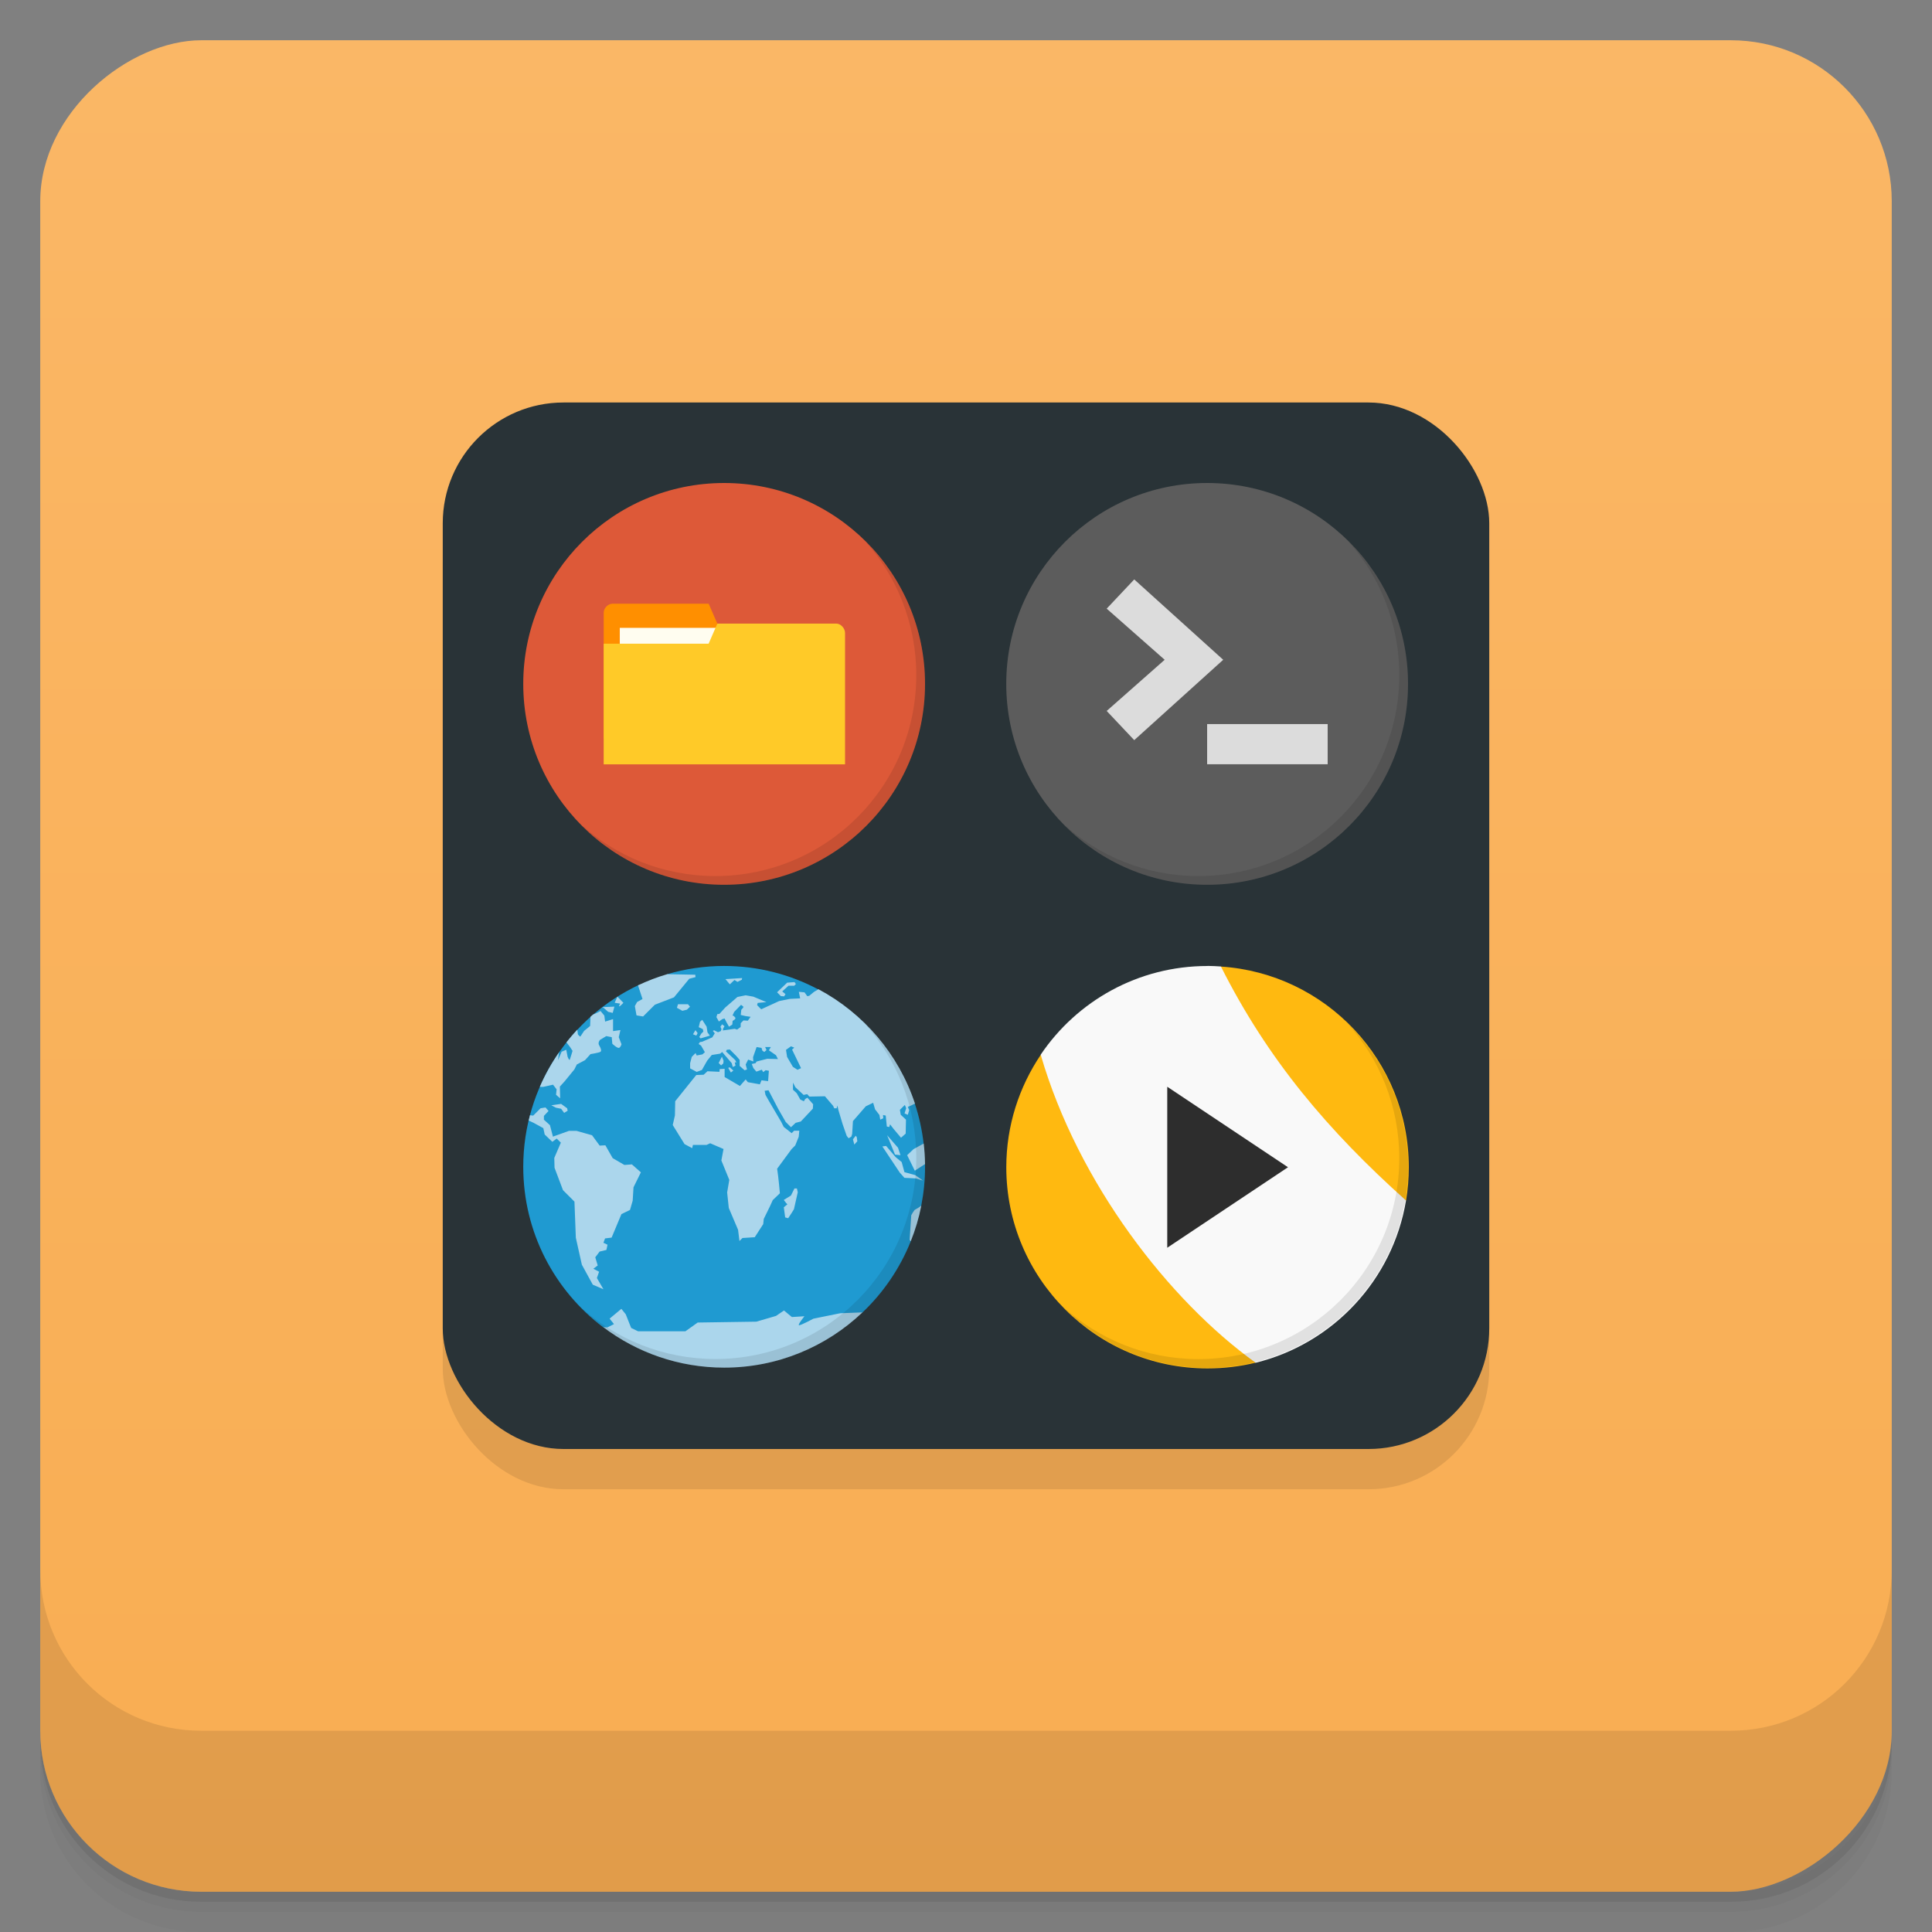<?xml version="1.0" encoding="UTF-8"?>
<svg width="48" height="48" version="1.1" viewBox="0 0 48 48" xmlns="http://www.w3.org/2000/svg">
 <rect x="0" y="0" width="48" height="48" fill="#808080" stroke="none"/>
 <defs>
  <linearGradient id="linearGradient4411" x1="-1" x2="-47" y1="24" y2="24" gradientUnits="userSpaceOnUse">
   <stop stop-color="#fab766" offset="0"/>
   <stop stop-color="#f9ad52" offset="1"/>
  </linearGradient>
 </defs>
 <g transform="translate(0 3.949e-5)">
  <path d="m1 43v0.25c0 2.216 1.784 4 4 4h38c2.216 0 4-1.784 4-4v-0.25c0 2.216-1.784 4-4 4h-38c-2.216 0-4-1.784-4-4zm0 0.5v0.5c0 2.216 1.784 4 4 4h38c2.216 0 4-1.784 4-4v-0.5c0 2.216-1.784 4-4 4h-38c-2.216 0-4-1.784-4-4z" opacity=".02"/>
  <path d="m1 43.25v0.25c0 2.216 1.784 4 4 4h38c2.216 0 4-1.784 4-4v-0.25c0 2.216-1.784 4-4 4h-38c-2.216 0-4-1.784-4-4z" opacity=".05"/>
  <path d="m1 43v0.25c0 2.216 1.784 4 4 4h38c2.216 0 4-1.784 4-4v-0.25c0 2.216-1.784 4-4 4h-38c-2.216 0-4-1.784-4-4z" opacity=".1"/>
 </g>
 <rect transform="rotate(-90)" x="-47" y="1" width="46" height="46" rx="4" fill="url(#linearGradient4411)"/>
 <g transform="translate(0 3.949e-5)">
  <g transform="translate(0 -1004.4)">
   <path d="m1 1043.4v4c0 2.216 1.784 4 4 4h38c2.216 0 4-1.784 4-4v-4c0 2.216-1.784 4-4 4h-38c-2.216 0-4-1.784-4-4z" opacity=".1"/>
  </g>
 </g>
 <rect x="11" y="11" width="26" height="26" rx="3" opacity=".1"/>
 <rect x="11" y="10" width="26" height="26" rx="3" fill="#293337"/>
 <g transform="matrix(.217 0 0 .217 24.783 11.783)">
  <path d="m24 1c12.703 0 23 10.297 23 23s-10.297 23-23 23-23-10.297-23-23 10.297-23 23-23z" fill="#5c5c5c"/>
 </g>
 <g transform="matrix(.217 0 0 .217 24.783 11.783)"></g>
 <g transform="matrix(.217 0 0 .217 24.783 11.783)">
  <g fill="#dcdcdc">
   <path d="m37.8 33.2v-4.6h-13.8v4.6"/>
   <path d="m15.653 30.44-3.153-3.342 6.638-5.858-6.638-5.854 3.153-3.346 10.187 9.2"/>
  </g>
 </g>
 <g transform="matrix(.217 0 0 .217 24.783 11.783)">
  <path d="m40.03 7.531c3.712 4.084 5.969 9.514 5.969 15.469 0 12.703-10.297 23-23 23-5.954 0-11.384-2.256-15.469-5.969 4.178 4.291 10.01 6.969 16.469 6.969 12.703 0 23-10.298 23-23 0-6.462-2.677-12.291-6.969-16.469z" opacity=".1"/>
 </g>
 <g transform="matrix(.217 0 0 .217 12.783 11.783)">
  <path d="m24 1c12.703 0 23 10.297 23 23s-10.297 23-23 23-23-10.297-23-23 10.297-23 23-23z" fill="#dd5938"/>
 </g>
 <g transform="matrix(.217 0 0 .217 12.783 11.783)">
  <path d="m40.03 7.531c3.712 4.084 5.969 9.514 5.969 15.469 0 12.703-10.297 23-23 23-5.954 0-11.384-2.256-15.469-5.969 4.178 4.291 10.01 6.969 16.469 6.969 12.703 0 23-10.298 23-23 0-6.462-2.677-12.291-6.969-16.469z" opacity=".1"/>
 </g>
 <g transform="matrix(.77 0 0 .77 12.391 11.826)">
  <path d="m3.387 4.404v4.063h6.491l-2.822-3.697-0.282-0.649h-3.104c-0.141 0-0.282 0.141-0.282 0.282z" fill="#ff8f00"/>
  <rect x="3.906" y="4.9" width="3.246" height="1.298" fill="#fffdf0"/>
  <path transform="matrix(1.298 0 0 1.298 -.508 -47.808)" d="m5.826 40.501-0.217 0.499h-2.609v3h6v-3.267c0-0.116-0.108-0.232-0.217-0.232z" fill="#ffca28"/>
 </g>
 <g transform="matrix(.217 0 0 .217 12.783 23.782)">
  <path d="m24 1c-2.27 0-4.462 0.334-6.533 0.947 1.534 1.053-1.25 2.02-3.205 1.215-7.833 3.667-13.262 11.617-13.262 20.838 0 7.505 3.595 14.169 9.156 18.367 5.844 2.633 21.844 2.633 29.684-1.699 2.366-2.249 4.253-4.995 5.494-8.07v-2e-3c0.234-1.595 0.667-3.594 1.23-4.15h2e-3c0.282-1.438 0.434-2.923 0.434-4.443 0-0.118-6e-3 -0.234-8e-3 -0.352h-2e-3c-0.992-0.649-0.556-1.182-0.154-2.348-0.185-1.577-0.527-3.105-1.014-4.568-1.826-0.738-7.823-7.734-11.1-13.08-3.203-1.692-6.85-2.654-10.725-2.654z" fill="#1f9ad1"/>
  <path d="m17.475 1.943c-1.152 0.34-2.267 0.767-3.336 1.275l0.514 1.566-0.621 0.346-0.254 0.465 0.189 1.063 0.754 0.125 1.344-1.344 2.191-0.844 1.75-2.129 0.719-0.189-0.031-0.273zm8.582 0.443-1.906 0.121 0.5 0.598 0.531-0.5 0.344 0.219 0.5-0.25zm6 0.461-0.844 0.066-1.152 1.1 0.434 0.438 0.375 0.031 0.156-0.254-0.375-0.314 0.719-0.652h0.656l0.189-0.191-0.156-0.223zm2.725 0.824-8e-3 6e-3 -0.498 0.299-0.531 0.438-0.225 0.047-0.316-0.438-0.652-0.063l0.152 0.75-1.188 0.059-1.219 0.25-2.053 0.941-0.469-0.475 0.064-0.254 1-0.09-1.496-0.627-0.879-0.156-0.941 0.191-1.406 1.217-0.652 0.719-0.25 0.031-0.098 0.344 0.281 0.5 0.406-0.281 0.25-0.063 0.188 0.375 0.316 0.563 0.379-0.25 0.031-0.408 0.27-0.189 0.066-0.156-0.188-0.219-0.156-0.063 0.188-0.41 0.785-0.809 0.254 0.189v0.125l-0.223 0.25-0.066 0.594 0.535 0.125 0.594 0.09-0.314 0.441-0.5-0.031-0.314 0.316-0.012 0.441-0.404 0.297-0.273-0.094-1.355 0.188 0.031-0.229 0.156-0.25-0.277-0.223-0.191 0.281 0.125 0.279-0.09 0.221-0.313 0.125-0.439-0.221-0.156 0.064 0.225 0.281-0.281 0.463-1.162 0.504-0.25 0.031-0.156 0.223 0.281 0.191 0.436 0.752-0.283 0.25-0.656 0.125-0.125-0.281-0.434 0.438-0.191 0.721v0.598l0.754 0.406 0.594-0.221 0.602-1.064 0.527-0.652 0.969-0.156 0.219-0.188 1.098 1.281 0.121 0.438 0.313-0.156-0.09-0.375h0.188l-0.125-0.254-1.063-1 0.094-0.188 0.344-0.031 0.75 0.75 0.375 0.441v0.688l0.566 0.5 0.277-0.094-0.152-0.566 0.281-0.563 0.439 0.156 0.156 0.063-0.031-0.5 0.406-1.158 0.563 0.098 0.094 0.313 0.221 0.156 0.254-0.219-0.156-0.348h0.656l-0.225 0.375 0.814 0.564 0.219 0.438-1.219-0.033-1.219 0.314-0.125 0.189-0.436 0.094 0.189 0.469 0.344 0.406 0.625-0.219 0.156 0.275 0.275-0.219 0.375 0.064-0.09 1.186-0.754-0.094-0.188 0.465-1.375-0.25-0.25-0.316-0.66 0.75-1.75-1.025v-0.941l-0.564 0.031-0.027 0.313-1.375-0.063-0.439 0.4-0.844 0.031-2.41 3-0.031 1.625-0.252 1.1 1.35 2.182 0.875 0.469 0.09-0.375h1.563l0.41-0.188 1.527 0.658-0.246 1.313 0.908 2.223-0.246 1.434 0.188 1.781 1.063 2.502 0.158 1.281 0.346-0.344 1.404-0.09 0.971-1.5 0.063-0.594 0.688-1.406 0.344-0.754 0.813-0.777s-0.162-1.879-0.313-2.813l1.658-2.252 0.41-0.406 0.404-1 0.064-0.691h-0.594l-0.281 0.281-0.908-0.719-0.281-0.563-1.4-2.383-0.406-0.719-0.094-0.469 0.438-0.063 1.125 2.156 0.846 1.473 0.602 0.602 0.535-0.5 0.594-0.156 1.377-1.469 0.031-0.5-0.656-0.754-0.25 0.152-0.156 0.254-0.404-0.188-0.406-0.723-0.434-0.406v-0.813l0.275 0.531 0.943 0.879 0.406-0.094 0.25 0.281 1.783-0.035 0.938 1.098 0.125 0.277h0.275l0.096-0.313 0.094 0.467 0.496 1.658 0.467 1.344 0.219 0.277 0.314-0.188 0.094-0.314 0.09-1.465 1.469-1.691 0.844-0.406 0.219 0.75 0.5 0.652 0.094 0.531 0.346-0.156-0.033-0.375 0.313 0.066 0.125 1.25 0.281 0.063 0.09-0.313 0.41 0.535 0.844 1 0.535-0.469 0.035-1.598-0.604-0.563-0.092-0.566 0.566-0.555 0.152 0.375-0.188 0.598 0.375 0.156 0.156-0.531-0.156-0.379 0.375-0.156 0.441-0.221c-1.871-5.656-5.876-10.34-11.06-13.1m-23.01 0.852-0.305 0.709 0.621 0.094s-0.191 0.314-0.094 0.314c0.098 0 0.469-0.406 0.469-0.406zm6.939 0.875-0.121 0.406 0.621 0.344 0.523-0.125 0.352-0.344-0.227-0.281zm-7.279 0.273-1.4 0.061 0.154 0.068 0.531 0.465 0.523 0.125zm-1.588 0.5s-0.434 0.248-0.852 0.404c-2e-3 2e-3 -4e-3 2e-3 -6e-3 4e-3 -0.091 0.079-0.181 0.156-0.271 0.236-0.053 0.12-0.029 0.23-0.029 0.23l-0.035 0.844-0.688 0.563-0.436 0.656s-0.281-0.188-0.281-0.313-0.063-0.471-0.063-0.471l-8e-3 -6e-3c-0.43 0.462-0.841 0.943-1.232 1.439l0.416 0.545 0.281 0.434s-0.248 0.844-0.313 1c-0.063 0.156-0.25-0.313-0.25-0.313l-0.156-0.814-0.531 0.225-0.41 0.965 0.094-0.811 0.021-0.086c-0.858 1.237-1.6 2.56-2.205 3.957h0.393l1.125-0.25 0.406 0.531-0.063 0.625 0.469 0.406-0.031-1.348 0.566-0.625 1.094-1.34 0.281-0.563 0.938-0.496 0.625-0.691s0.934-0.148 1.121-0.254c0.191-0.09 0.066-0.434-0.125-0.75-0.191-0.313 0.094-0.625 0.094-0.625l0.719-0.434 0.625 0.121 0.066 0.754s0.59 0.563 0.781 0.465c0.188-0.09 0.27-0.406 0.27-0.406l-0.313-0.813 0.191-0.813-0.844 0.121v-1.375l-0.91 0.285-0.09-0.688zm11.643 1.01-0.25 0.219-0.15 0.621 0.469 0.223 0.063 0.277-0.25 0.254-0.219 0.375 0.152 0.156 1.063-0.314-0.275-0.375-0.1-0.654zm-0.775 1.184-0.281 0.469 0.375 0.156 0.156-0.281zm10.938 1.848 0.375 0.154-0.25 0.221 1.027 2.127-0.406 0.189-0.531-0.344-0.658-1.125-0.129-0.813zm-7.906 1.188-0.375 0.719 0.281 0.281 0.25-0.223 0.031-0.309zm0.904 1.219-0.188 0.064 0.309 0.531 0.281-0.221zm-19.316 4.187-1.123 0.16 0.531 0.277 0.594 0.121 0.346 0.471 0.404-0.25-0.063-0.279zm-1.787 0.41-0.564 0.09-0.848 0.844-0.363-0.047c-0.053 0.201-0.101 0.404-0.148 0.607l0.58 0.275 1.094 0.6 0.156 0.725 0.875 0.84 0.5-0.375 0.475 0.469-0.752 1.75 0.029 1.125 0.967 2.563 1.313 1.313 0.158 4.137 0.691 3.088 1.25 2.285 1.221 0.525-0.75-1.287 0.25-0.719-0.656-0.344 0.5-0.375-0.281-0.936 0.496-0.654 0.781-0.189 0.125-0.598-0.469-0.219 0.188-0.5 0.75-0.094 1.125-2.691 0.979-0.473 0.309-1.063 0.094-1.531 0.844-1.715-1.031-0.91-0.854 0.066-1.344-0.781-0.836-1.469-0.652 0.035-0.875-1.188-1.781-0.5h-0.875v4e-3l-8e-3 4e-3 -1.813 0.652-0.344-1.316-0.688-0.621v-0.438l0.531-0.566zm39.11 3.176 0.906 2.219 0.625 0.066-0.281-0.846zm-3.594 0.064-0.316 0.406 0.156 0.6 0.344-0.375-0.063-0.475zm7.785 0.889-1.168 0.643-0.727 0.691 0.875 1.777 1.17-0.76c-0.01-0.795-0.062-1.578-0.15-2.352zm-4.303 0.275-0.43 0.059 1.996 3 0.531 0.594 1.313 0.064 0.814 0.254-0.879-0.625-1.25-0.346-0.314-1.154-0.688-0.564zm-10.494 4.867-0.406 0.814-0.814 0.5 0.254 0.344 0.156 0.156-0.41 0.344 0.156 1.158 0.344 0.094 0.41-0.625 0.25-0.406 0.438-1.938-0.096-0.439zm14.52 1.986c-0.05 0.017-0.115 0.036-0.119 0.051-0.02 0.086-0.563 0.375-0.563 0.375-0.113 0-0.467 0.656-0.467 0.656l-0.186 2.813 0.129 0.168c0.52-1.3 0.928-2.658 1.205-4.062zm-34.34 11.797-1.344 1.123 0.5 0.625-0.75 0.375-0.475-0.023c3.851 2.907 8.645 4.633 13.842 4.633 6.137 0 11.708-2.408 15.832-6.324l-2.549 0.096-3.063 0.621s-1.477 0.793-1.656 0.754c-0.18-0.043 0.625-1.031 0.625-1.031l-1.439 0.09-0.904-0.75-0.91 0.621-2.25 0.658-6.719 0.1-1.402 1h-5.434l-0.781-0.381-0.621-1.563-0.5-0.621z" fill="#abd6ec"/>
 </g>
 <g transform="matrix(.217 0 0 .217 12.783 23.782)"></g>
 <g transform="matrix(.217 0 0 .217 12.783 23.782)">
  <path d="m40.03 7.531c3.712 4.084 5.969 9.514 5.969 15.469 0 12.703-10.297 23-23 23-5.954 0-11.384-2.256-15.469-5.969 4.178 4.291 10.01 6.969 16.469 6.969 12.703 0 23-10.298 23-23 0-6.462-2.677-12.291-6.969-16.469z" opacity=".1"/>
 </g>
 <path d="m30 24c0.112 0 0.223 6e-3 0.333 0.014-0.11-7e-3 -0.221-0.014-0.333-0.014zm0.333 0.014c-0.117 2.728 1.972 4.294 4.6 5.815 0.045-0.27 0.068-0.546 0.068-0.829 0-2.649-2.061-4.815-4.667-4.986zm-4.476 2.193c-0.537 0.797-0.856 1.759-0.856 2.792 0 2.761 2.238 4.999 4.999 4.999 0.412 0 0.812-0.049 1.196-0.143-1.636-1.926-3.532-5.122-5.339-7.649z" fill="#ffb910"/>
 <path d="m30 24c-1.726 0-3.245 0.872-4.143 2.201 1e-3 2e-3 -1e-3 5e-3 0 7e-3 0.926 3.188 3.191 6.106 5.339 7.649 1.921-0.471 3.406-2.055 3.736-4.03-1.942-1.741-3.435-3.502-4.599-5.815-0.11-7e-3 -0.221-0.014-0.333-0.014z" fill="#f9f9f9" fill-rule="evenodd"/>
 <path d="m29 27v4l3-2" fill="#2d2d2d"/>
 <g transform="matrix(.217 0 0 .217 24.783 23.784)">
  <path d="m40.03 7.531c3.712 4.084 5.969 9.514 5.969 15.469 0 12.703-10.297 23-23 23-5.954 0-11.384-2.256-15.469-5.969 4.178 4.291 10.01 6.969 16.469 6.969 12.703 0 23-10.298 23-23 0-6.462-2.677-12.291-6.969-16.469z" opacity=".1"/>
 </g>
</svg>
